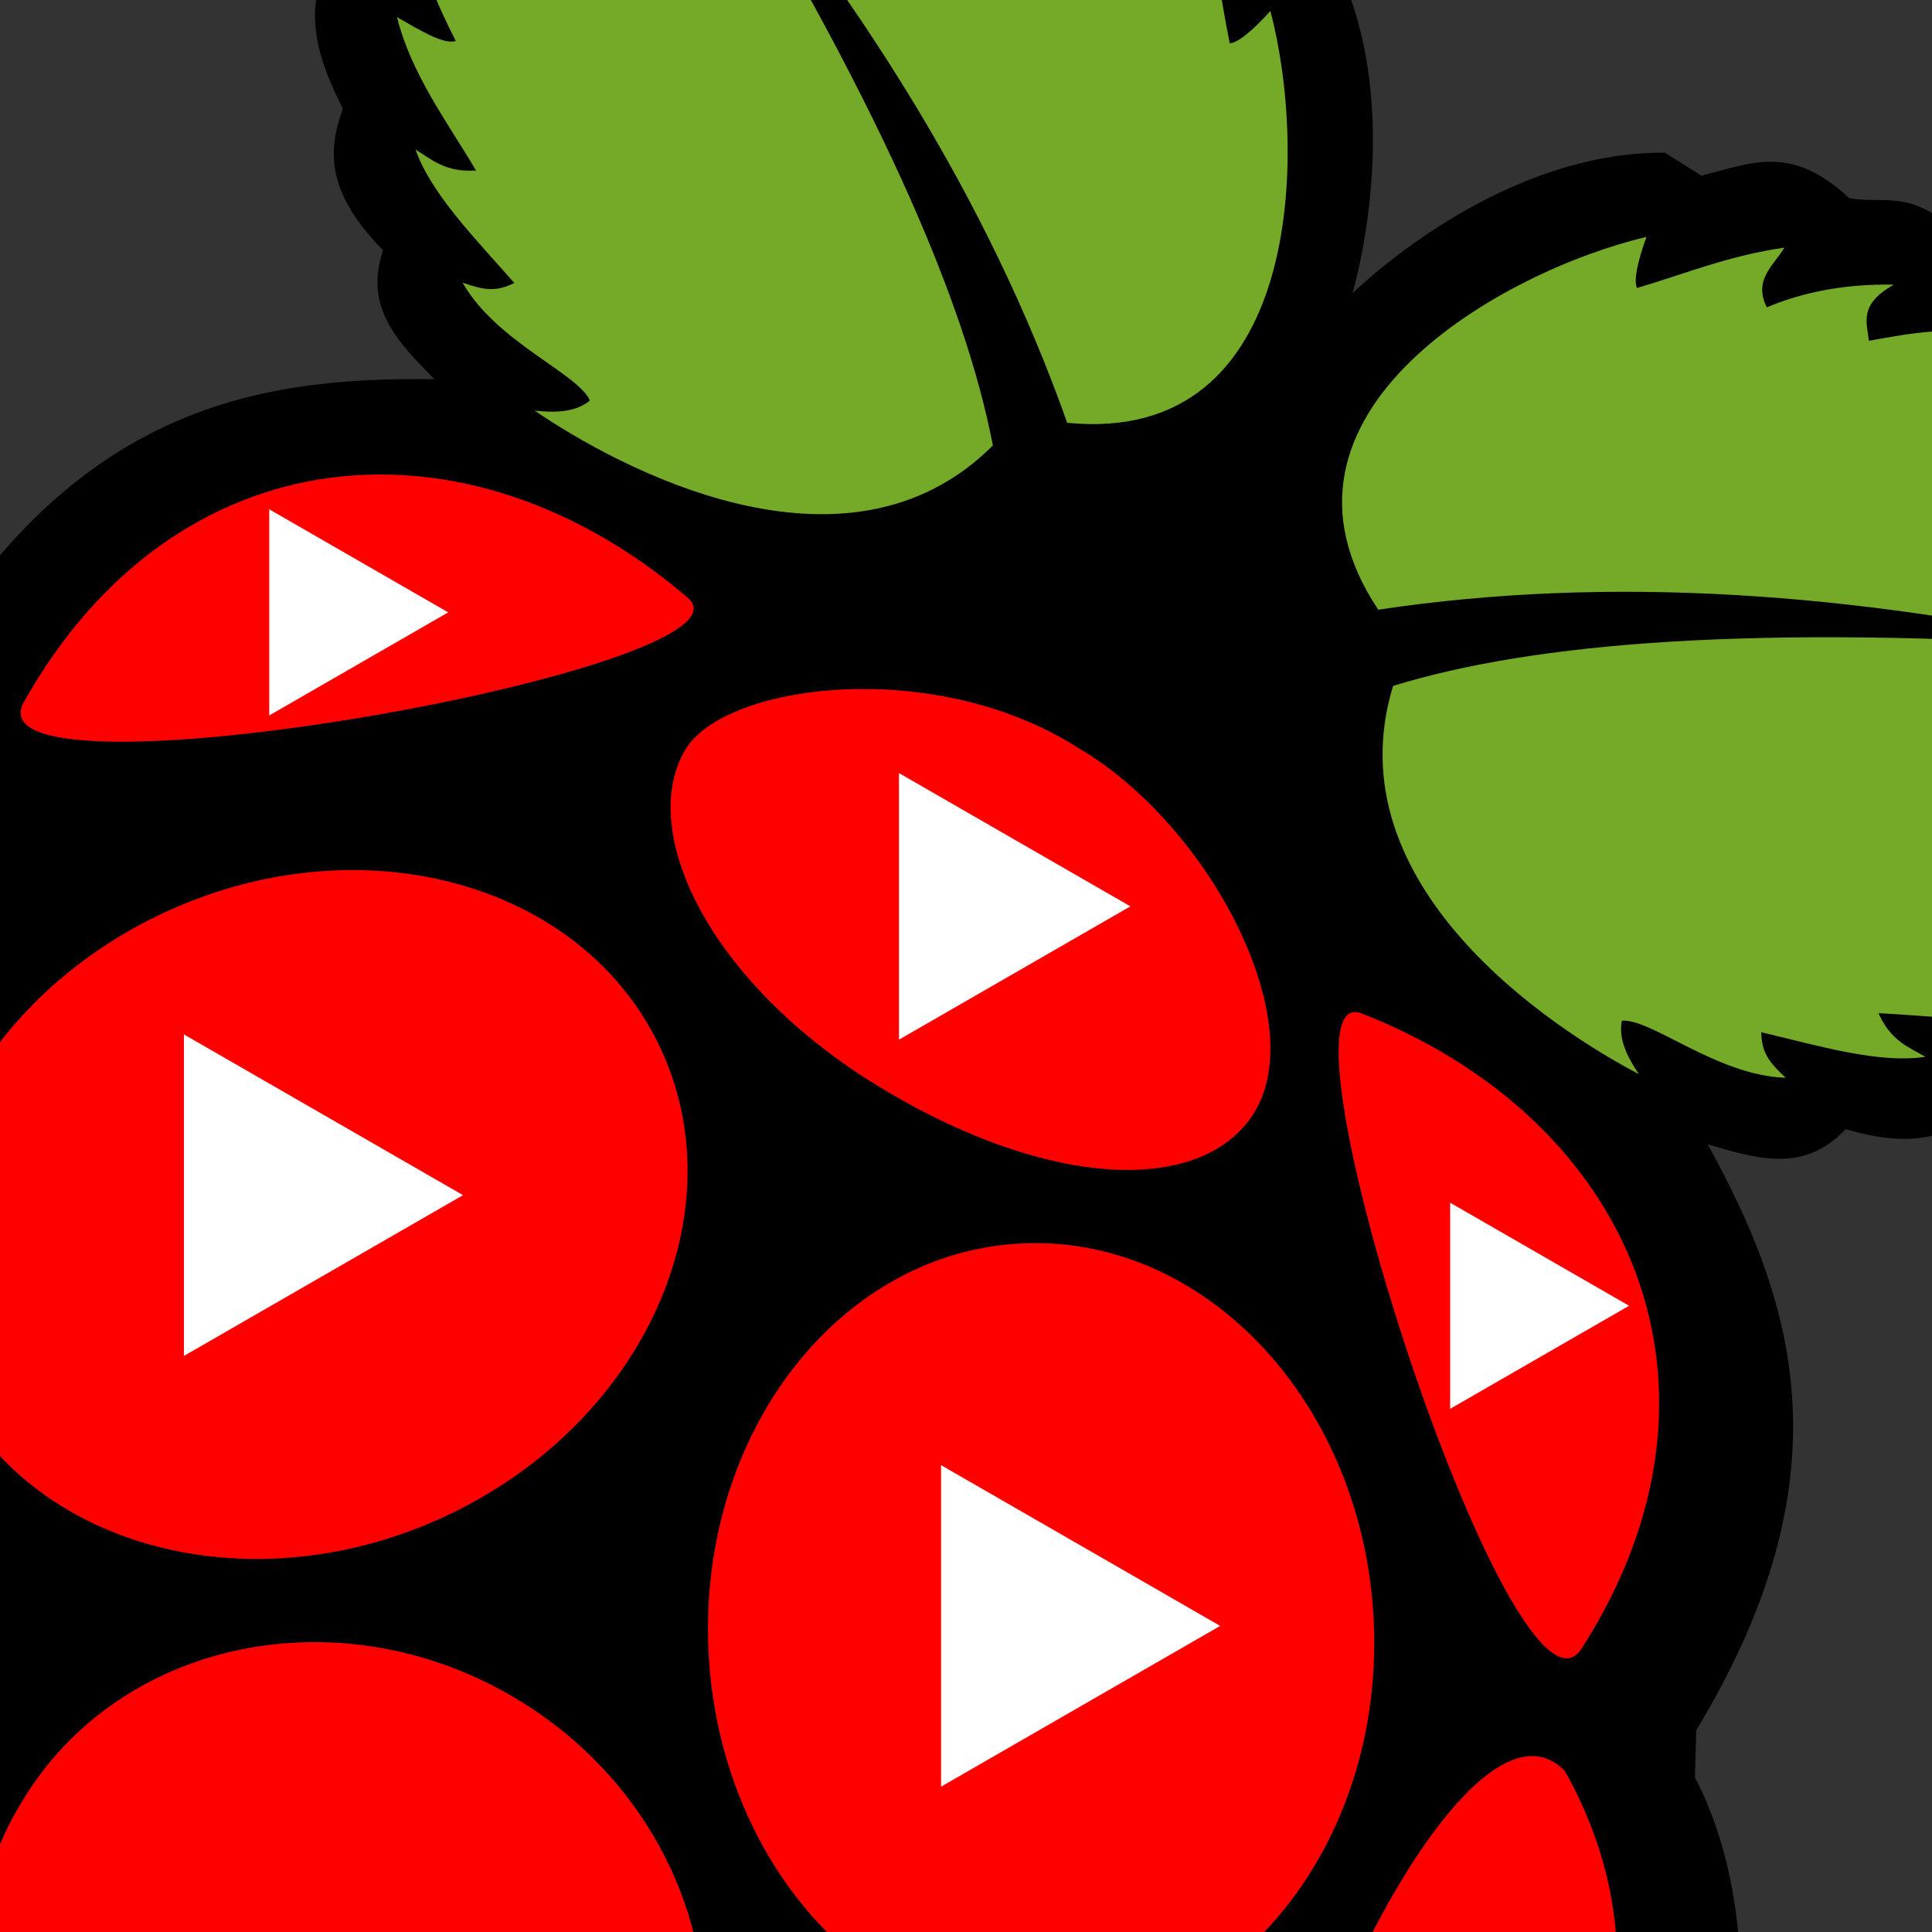 <?xml version="1.0" encoding="utf-8"?>
<svg viewBox="0 0 500 500" xmlns="http://www.w3.org/2000/svg" xmlns:bx="https://greentree.cf">
  <rect x="0" y="0" width="500" height="500" fill="#333333" stroke="none"/>
  <g transform="matrix(2.215, 1.331, -1.331, 2.215, 21.325, 535.182)" style="">
    <path d="M -41.207 -256.543 C -42.86 -256.492 -44.64 -255.881 -46.66 -254.288 C -51.605 -256.195 -56.403 -256.858 -60.692 -252.975 C -67.315 -253.834 -69.467 -252.061 -71.098 -249.991 C -72.552 -250.021 -81.977 -251.486 -86.3 -245.038 C -97.162 -246.323 -100.595 -238.649 -96.705 -231.492 C -98.924 -228.058 -101.223 -224.665 -96.035 -218.117 C -97.87 -214.471 -96.732 -210.515 -92.409 -205.728 C -93.549 -200.601 -91.307 -196.985 -87.284 -194.166 C -88.037 -187.151 -80.851 -183.072 -78.706 -181.619 C -77.882 -177.532 -76.165 -173.674 -67.958 -171.542 C -66.604 -165.45 -61.672 -164.398 -56.895 -163.12 C -72.682 -153.943 -86.22 -141.87 -86.128 -112.245 L -88.441 -108.12 C -106.543 -97.112 -122.829 -61.73 -97.361 -32.972 C -95.698 -23.97 -92.908 -17.504 -90.424 -10.348 C -86.709 18.488 -62.462 31.991 -56.066 33.588 C -46.695 40.726 -36.714 47.499 -23.206 52.244 C -10.475 65.375 3.319 70.38 17.188 70.372 C 17.392 70.372 45.465 65.376 58.198 52.244 C 71.704 47.499 81.685 40.726 91.058 33.588 C 97.452 31.991 121.699 18.488 125.414 -10.348 C 127.898 -17.504 130.688 -23.97 132.352 -32.972 C 157.818 -61.733 141.533 -97.116 123.432 -108.124 L 121.115 -112.249 C 121.207 -141.871 107.669 -153.945 91.882 -163.124 C 96.658 -164.402 101.592 -165.454 102.944 -171.546 C 111.151 -173.679 112.869 -177.536 113.692 -181.623 C 115.838 -183.076 123.023 -187.155 122.272 -194.17 C 126.293 -196.989 128.536 -200.606 127.395 -205.732 C 131.719 -210.519 132.856 -214.475 131.021 -218.122 C 136.211 -224.666 133.908 -228.059 131.692 -231.493 C 135.58 -238.65 132.149 -246.325 121.283 -245.039 C 116.963 -251.487 107.539 -250.023 106.081 -249.993 C 104.451 -252.062 102.299 -253.835 95.676 -252.976 C 91.387 -256.859 86.591 -256.197 81.644 -254.289 C 75.77 -258.924 71.884 -255.209 67.444 -253.804 C 60.332 -256.128 58.705 -252.945 55.211 -251.648 C 47.455 -253.287 45.098 -249.719 41.381 -245.953 L 37.055 -246.039 C 25.357 -239.145 19.545 -225.107 17.485 -217.89 C 15.425 -225.108 9.626 -239.146 -2.07 -246.039 L -6.395 -245.953 C -10.118 -249.719 -12.474 -253.287 -20.23 -251.648 C -23.725 -252.945 -25.345 -256.128 -32.463 -253.804 C -35.377 -254.726 -38.057 -256.642 -41.212 -256.544"/>
    <path d="M -64.497 -226.214 C -33.461 -210.213 -15.418 -197.269 -5.533 -186.245 C -10.595 -165.956 -37.003 -165.03 -46.659 -165.599 C -44.682 -166.519 -43.032 -167.622 -42.447 -169.315 C -44.87 -171.037 -53.461 -169.497 -59.459 -172.866 C -57.155 -173.344 -56.077 -173.809 -55 -175.509 C -60.666 -177.316 -66.77 -178.874 -70.36 -181.868 C -68.423 -181.844 -66.614 -181.434 -64.084 -183.189 C -69.159 -185.924 -74.575 -188.092 -78.783 -192.273 C -76.159 -192.337 -73.33 -192.299 -72.507 -193.264 C -77.152 -196.142 -81.072 -199.342 -84.316 -202.843 C -80.644 -202.4 -79.093 -202.781 -78.205 -203.421 C -81.717 -207.018 -86.161 -210.055 -88.28 -214.487 C -85.554 -213.547 -83.059 -213.187 -81.261 -214.569 C -82.454 -217.261 -87.566 -218.849 -90.51 -225.14 C -87.639 -224.861 -84.595 -224.514 -83.986 -225.14 C -85.318 -230.568 -87.604 -233.62 -89.846 -236.782 C -83.703 -236.873 -74.395 -236.758 -74.816 -237.277 L -78.615 -241.158 C -72.614 -242.774 -66.474 -240.899 -62.016 -239.507 C -60.015 -241.086 -62.052 -243.083 -64.494 -245.122 C -59.394 -244.441 -54.786 -243.269 -50.62 -241.654 C -48.395 -243.663 -52.065 -245.673 -53.841 -247.682 C -45.962 -246.188 -42.624 -244.087 -39.307 -241.984 C -36.9 -244.291 -39.169 -246.252 -40.793 -248.26 C -34.852 -246.06 -31.792 -243.219 -28.571 -240.415 C -27.479 -241.889 -25.796 -242.97 -27.828 -246.526 C -23.61 -244.095 -20.433 -241.23 -18.083 -238.02 C -15.473 -239.682 -16.528 -241.954 -16.514 -244.049 C -12.13 -240.483 -9.348 -236.688 -5.943 -232.983 C -5.257 -233.483 -4.657 -235.176 -4.126 -237.855 C 6.331 -227.71 21.108 -202.155 -0.328 -192.023 C -18.571 -207.069 -40.359 -218.006 -64.504 -226.21 L -64.497 -226.214 M 100.181 -226.214 C 69.149 -210.211 51.106 -197.271 41.222 -186.245 C 46.284 -165.956 72.691 -165.03 82.347 -165.599 C 80.37 -166.519 78.72 -167.622 78.136 -169.315 C 80.559 -171.037 89.15 -169.497 95.147 -172.866 C 92.843 -173.344 91.766 -173.809 90.688 -175.509 C 96.355 -177.316 102.459 -178.874 106.048 -181.868 C 104.111 -181.844 102.302 -181.434 99.772 -183.189 C 104.848 -185.924 110.264 -188.092 114.472 -192.273 C 111.847 -192.337 109.018 -192.299 108.196 -193.264 C 112.841 -196.142 116.761 -199.342 120.005 -202.843 C 116.332 -202.4 114.782 -202.781 113.894 -203.421 C 117.405 -207.018 121.85 -210.055 123.969 -214.487 C 121.242 -213.547 118.747 -213.187 116.949 -214.569 C 118.142 -217.261 123.255 -218.849 126.198 -225.14 C 123.328 -224.861 120.283 -224.514 119.674 -225.14 C 121.009 -230.57 123.295 -233.622 125.537 -236.784 C 119.394 -236.875 110.086 -236.76 110.507 -237.279 L 114.306 -241.161 C 108.305 -242.776 102.165 -240.901 97.707 -239.509 C 95.706 -241.088 97.742 -243.085 100.184 -245.124 C 95.085 -244.444 90.476 -243.271 86.311 -241.656 C 84.085 -243.665 87.756 -245.675 89.532 -247.684 C 81.653 -246.19 78.315 -244.089 74.997 -241.986 C 72.59 -244.293 74.86 -246.254 76.484 -248.262 C 70.543 -246.062 67.483 -243.221 64.262 -240.417 C 63.169 -241.891 61.487 -242.972 63.518 -246.528 C 59.301 -244.097 56.124 -241.232 53.774 -238.022 C 51.164 -239.684 52.219 -241.957 52.205 -244.051 C 47.821 -240.485 45.039 -236.691 41.634 -232.985 C 40.948 -233.485 40.348 -235.178 39.817 -237.858 C 29.36 -227.712 14.583 -202.157 36.019 -192.025 C 54.252 -207.075 76.039 -218.01 100.185 -226.214 L 100.181 -226.214" fill="#75A928"/>
    <path d="M 55.428 -19.615 C 55.536 -0.682 38.979 14.747 18.448 14.846 C -2.084 14.946 -18.816 -0.321 -18.924 -19.254 C -18.925 -19.374 -18.925 -19.495 -18.924 -19.615 C -19.032 -38.547 -2.476 -53.976 18.056 -54.076 C 38.588 -54.176 55.319 -38.909 55.428 -19.976 L 55.428 -19.615 M -3.259 -117.544 C 12.145 -107.451 14.922 -84.575 2.943 -66.449 C -9.036 -48.322 -31.234 -41.808 -46.638 -51.9 C -62.042 -61.993 -64.818 -84.869 -52.84 -102.995 C -40.861 -121.122 -18.663 -127.636 -3.259 -117.544 M 38.317 -119.371 C 22.914 -109.279 20.137 -86.402 32.115 -68.276 C 44.094 -50.149 66.292 -43.635 81.696 -53.728 C 97.1 -63.82 99.877 -86.696 87.898 -104.823 C 75.92 -122.949 53.722 -129.463 38.317 -119.371 M -80.247 -101.044 C -63.616 -105.502 -74.632 -32.241 -88.164 -38.252 C -103.049 -50.224 -107.843 -85.285 -80.247 -101.044 M 111.948 -101.957 C 95.315 -106.414 106.333 -33.15 119.865 -39.161 C 134.75 -51.134 139.544 -86.199 111.948 -101.957 M 55.441 -156.514 C 84.142 -161.36 108.024 -144.308 107.06 -113.186 C 106.116 -101.254 44.867 -154.737 55.441 -156.514 M -23.859 -157.427 C -52.562 -162.274 -76.442 -145.218 -75.478 -114.098 C -74.534 -102.167 -13.284 -155.65 -23.859 -157.427 M 17.369 -164.685 C 0.239 -165.131 -16.201 -151.972 -16.241 -144.339 C -16.288 -135.065 -2.697 -125.569 17.486 -125.328 C 38.096 -125.181 51.248 -132.929 51.314 -142.5 C 51.39 -153.344 32.569 -164.853 17.369 -164.686 L 17.369 -164.685 M 18.415 25.495 C 33.35 24.843 53.39 30.305 53.43 37.552 C 53.678 44.588 35.255 60.486 17.425 60.179 C -1.041 60.976 -19.148 45.053 -18.911 39.534 C -19.188 31.442 3.573 25.124 18.415 25.495 M -36.749 -17.45 C -26.116 -4.64 -21.268 17.866 -30.142 24.501 C -38.537 29.566 -58.924 27.48 -73.414 6.663 C -83.187 -10.805 -81.928 -28.58 -75.066 -33.802 C -64.805 -40.052 -48.951 -31.609 -36.748 -17.45 L -36.749 -17.45 M 71.451 -21.511 C 59.946 -8.036 53.54 16.542 61.932 24.458 C 69.957 30.608 91.499 29.748 107.411 7.669 C 118.965 -7.16 115.094 -31.925 108.494 -38.501 C 98.69 -46.084 84.615 -36.379 71.451 -21.515 L 71.451 -21.511" style="fill: rgb(255, 0, 0);"/>
  </g>
  <path d="M 469.361 -88.846 L 524.065 -120.354 L 469.361 -151.861 Z M 469.361 -88.846" fill="#fff" style=""/>
  <path d="M 232.645 269.073 L 292.541 234.574 L 232.645 200.078 Z M 232.645 269.073" fill="#fff" style="" transform="matrix(1, 0, -0, 1, 0.007, -0.008)"/>
  <path d="M 243.53 462.398 L 315.768 420.79 L 243.53 379.185 Z M 243.53 462.398" fill="#fff" style="" transform="matrix(1, 0, -0, 1, 0.013, -0.008)"/>
  <path d="M 47.588 350.919 L 119.826 309.311 L 47.588 267.706 Z M 47.588 350.919" fill="#fff" style="" transform="matrix(1, 0, -0, 1, 0.009, -0.002)" bx:origin="0.381 0.514"/>
  <path d="M 69.679 185.161 L 115.992 158.485 L 69.679 131.811 Z M 69.679 185.161" fill="#fff" style="" transform="matrix(1, 0, -0, 1, 0.005, -0.003)"/>
  <path d="M 375.286 364.62 L 421.6 337.944 L 375.286 311.27 Z M 375.286 364.62" fill="#fff" style="" transform="matrix(1, 0, -0, 1, 0.01, -0.012)" bx:origin="0.39 0.507"/>
  <path d="M 198.805 691.777 L 263.543 654.49 L 198.805 617.206 Z M 198.805 691.777" fill="#fff" style="" transform="matrix(0.857, 0.515, -0.515, 0.857, 370.009, -25.601)"/>
  <path d="M -117.27 494.006 L -52.532 456.719 L -117.27 419.434 Z M -117.27 494.006" fill="#fff" style="" transform="matrix(0.857, 0.515, -0.515, 0.857, 223.051, 108.917)"/>
  <path d="M -97.377 291.815 L -51.064 265.139 L -97.377 238.465 Z M -97.377 291.815" fill="#fff" style="" transform="matrix(0.857, 0.515, -0.515, 0.857, 125.929, 76.068)"/>
  <path d="M -15.113 684.658 L 31.201 657.982 L -15.113 631.308 Z M -15.113 684.658" fill="#fff" style="" transform="matrix(0.857, 0.515, -0.515, 0.857, 339.953, 89.79)"/>
</svg>